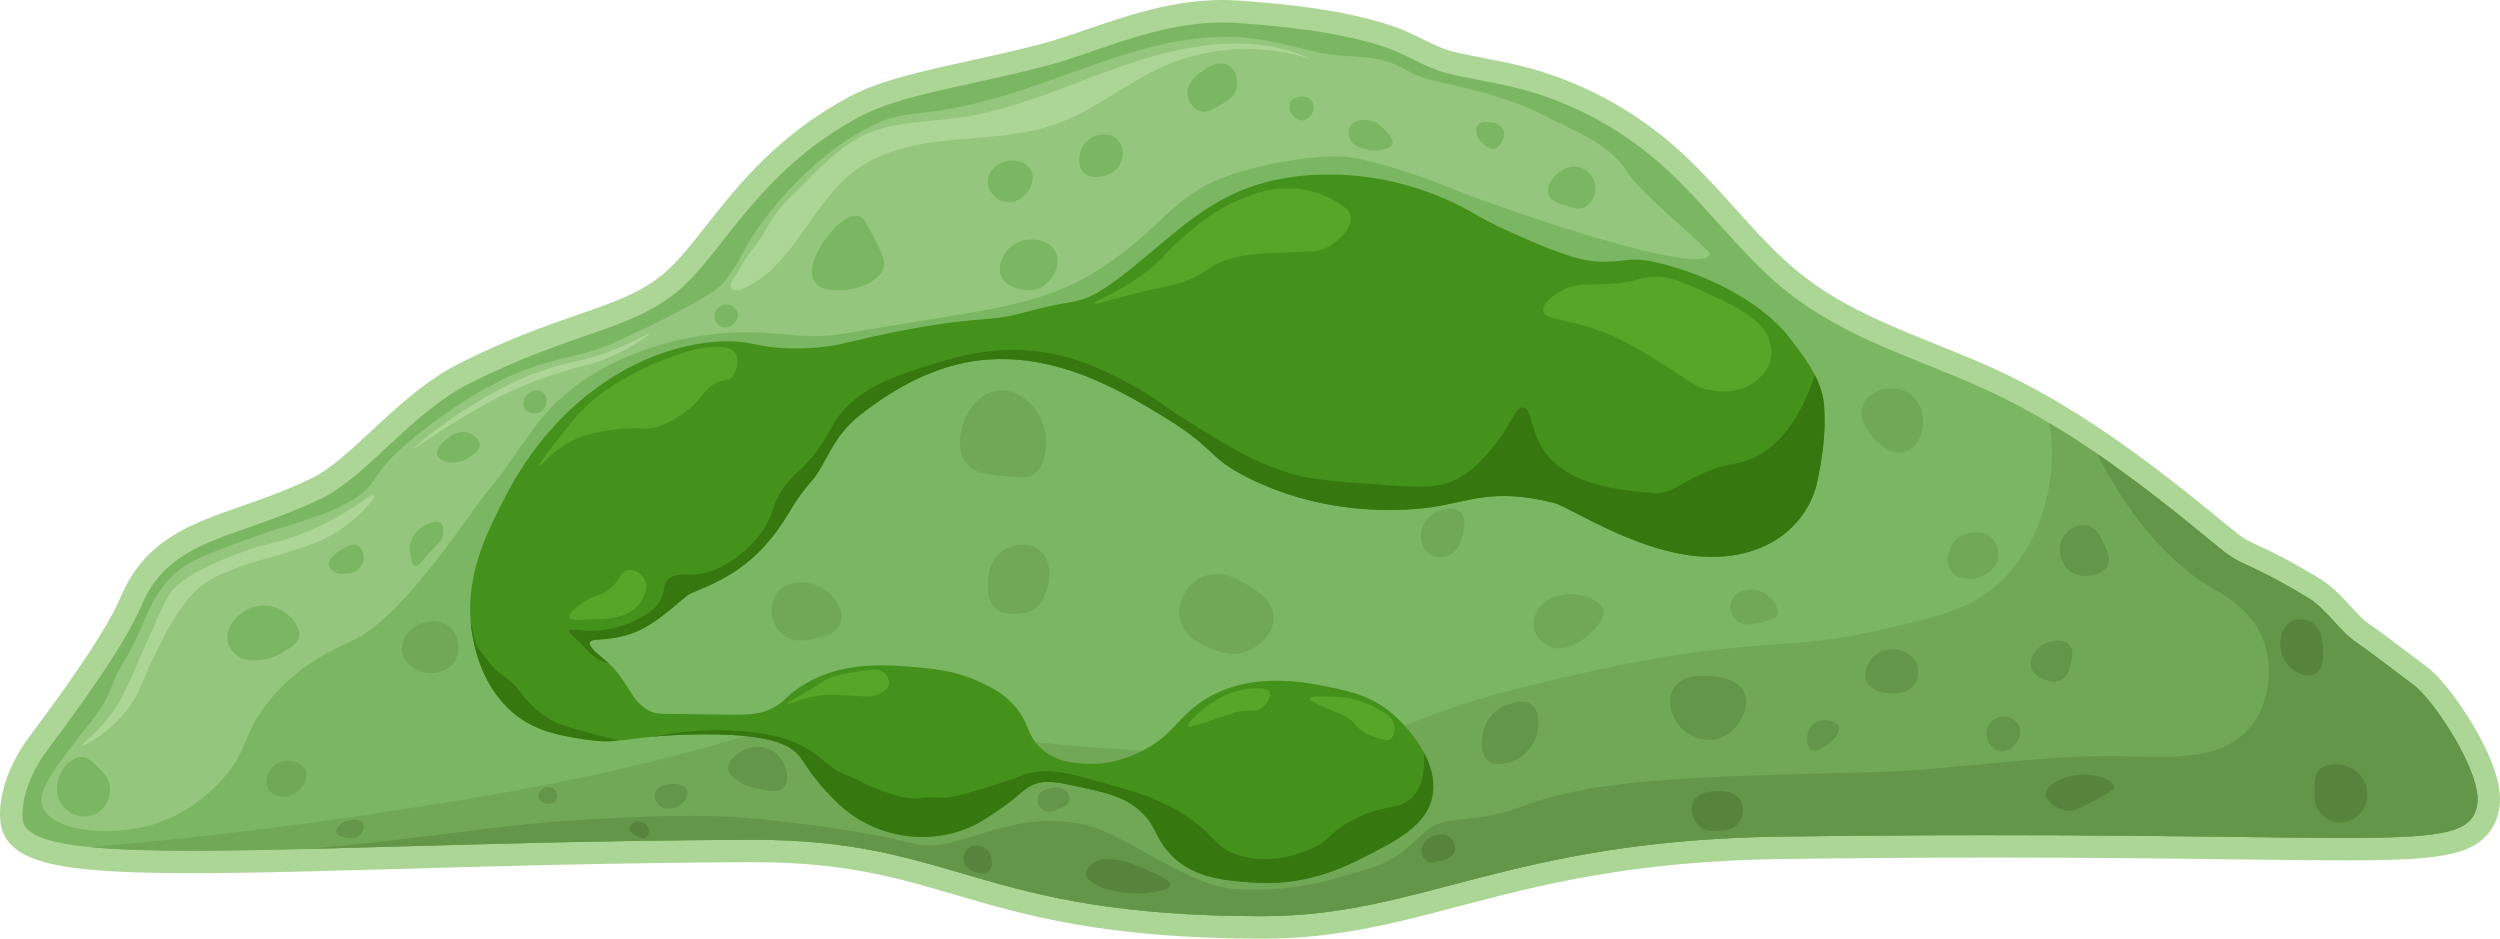 <?xml version="1.0" encoding="UTF-8"?>
<svg id="Capa_2" xmlns="http://www.w3.org/2000/svg" viewBox="0 0 948.36 356.065">
  <defs>
    <style>
      .cls-1 {
        fill: #44911c;
      }

      .cls-2 {
        fill: #639648;
      }

      .cls-3 {
        fill: #367710;
      }

      .cls-4 {
        fill: #57a529;
      }

      .cls-5 {
        fill: #acd696;
      }

      .cls-6 {
        fill: #94c67d;
      }

      .cls-7 {
        fill: #56843c;
      }

      .cls-8 {
        fill: #70a856;
      }

      .cls-9 {
        fill: #7bb662;
      }
    </style>
  </defs>
  <g id="Capa_1-2" data-name="Capa_1">
    <g>
      <path class="cls-2" d="M833.182,241.553c-.736-.856-2.753-3.201-5.707-3.196-3.307.005-5.882,2.953-6.848,5.478-1.266,3.308.056,6.343,1.369,9.359,1.209,2.776,2.145,4.926,4.337,5.707,2.795.996,6.055-.795,7.761-2.739,3.519-4.011,2.325-10.845-.913-14.609Z"/>
      <g>
        <g>
          <path class="cls-9" d="M478.871,351.807c-59.167-.013-88.983-8.749-115.291-16.458-22.003-6.447-42.786-12.537-77.897-12.537l-1.294.003c-50.045.205-94.455,1.459-133.637,2.566-11.763.332-22.912.646-33.404.909-19.202.474-32.991.685-44.713.685-16.686,0-28.946-.435-38.582-1.369-13.685-1.318-27.899-3.951-29.545-13.477-.239-1.393-1.993-14.059,10.109-30.216,19.541-26.083,30.38-42.708,35.145-53.903,8.432-19.801,24.599-25.456,43.317-32.004,8.221-2.876,17.537-6.135,27.344-10.93,7.386-3.614,15.227-10.904,23.528-18.622,9.836-9.146,20.007-18.603,31.802-24.577,18.342-9.286,33.083-14.392,44.928-18.494,14.472-5.012,24.928-8.634,34.435-16.842,5.233-4.516,10.195-10.807,15.94-18.09,11.877-15.057,26.657-33.797,52.908-47.868,11.172-5.99,25.494-9.135,43.626-13.117,8.29-1.82,17.686-3.884,27.555-6.434,5.914-1.528,12.099-3.647,18.646-5.891,14.893-5.102,31.77-10.885,49.937-10.885,2.01,0,4.027.071,5.997.212,18.904,1.36,38.878,3.43,56.88,9.312,3.894,1.27,7.509,3.057,11.004,4.785,4.113,2.033,7.998,3.954,12.185,5.018,4.33,1.101,8.836,1.969,13.194,2.809,3.97.765,8.074,1.556,12.13,2.533,21.482,5.16,41.694,15.802,58.448,30.774,7.601,6.793,14.56,14.525,21.289,22.003,7.983,8.872,16.238,18.045,25.379,25.369,15.79,12.666,34.546,20.216,52.685,27.517,6.968,2.805,14.172,5.705,21.148,8.865,2.374,1.074,4.801,2.223,7.417,3.512,5.924,2.933,11.953,6.225,17.928,9.788,6.106,3.627,12.392,7.662,18.68,11.992,16.411,11.259,32.019,23.842,45.121,34.665,2.008,1.655,3.906,3.221,5.902,4.459,1.837,1.149,3.834,2.064,5.947,3.032l1.302.599c6.295,2.921,12.846,6.478,21.241,11.53,4.365,2.623,7.634,6.207,10.795,9.673,2.63,2.885,5.115,5.609,8.068,7.615,3.715,2.519,9.338,6.791,14.298,10.56,2.747,2.088,5.342,4.06,7.308,5.502,8.434,6.195,28.438,35.943,25.767,49.886-2.773,14.484-17.18,15.852-54.611,15.852-10.847,0-24.256-.169-39.783-.364-24.379-.307-54.718-.689-93.303-.689-26.352,0-52.523.175-80.009.535-57.891.752-93.019,9.986-124.013,18.134-24.641,6.478-45.92,12.071-73.213,12.072h-.038Z"/>
          <path class="cls-5" d="M463.728,8.516c1.884,0,3.78.065,5.693.201,18.329,1.318,38.186,3.337,55.862,9.112,8.015,2.613,15.062,7.747,23.462,9.882,8.4,2.135,16.952,3.325,25.375,5.355,20.546,4.935,40.146,15.097,56.608,29.809,16.474,14.724,29.704,33.788,46.843,47.52,22.412,17.979,49.55,25.527,74.739,36.938,2.45,1.108,4.877,2.264,7.292,3.453,6.009,2.975,11.877,6.195,17.629,9.625,6.265,3.722,12.414,7.688,18.446,11.842,15.424,10.582,30.206,22.366,44.825,34.441,2.065,1.703,4.13,3.407,6.37,4.795,2.462,1.54,5.11,2.672,7.7,3.873,7.14,3.314,14.035,7.222,20.837,11.317,7.303,4.387,11.573,12.344,18.667,17.162,5.647,3.827,15.914,11.889,21.479,15.972,7.607,5.588,26.391,33.718,24.104,45.653-1.966,10.271-11.588,12.394-50.428,12.394-27.353,0-69.192-1.052-133.082-1.052-23.566,0-50.13.143-80.071.535-104.196,1.353-136.309,30.206-197.17,30.206h-.037c-108.237-.023-115.347-28.994-193.191-28.995-.435,0-.87.001-1.309.003-65.382.268-122.27,2.357-167.129,3.477-16.571.409-31.502.684-44.608.684-15.304,0-28.12-.375-38.169-1.349-15.867-1.528-24.827-4.562-25.761-9.964-.607-3.523-.187-14.245,9.322-26.939,20.942-27.954,31.081-44.043,35.654-54.788,11.154-26.192,36.261-24.956,68.613-40.776,16.765-8.202,33.963-32.376,55.383-43.226,40.123-20.312,61.788-19.997,80.222-35.911,16.765-14.467,30.031-45.035,68.077-65.428,15.82-8.482,39.796-11.317,70.235-19.18,19.862-5.134,42.373-16.639,67.517-16.64M463.728,0h-.001c-18.874.001-36.109,5.905-51.315,11.114-6.468,2.216-12.578,4.309-18.333,5.796-9.793,2.53-18.744,4.495-27.401,6.396-17.725,3.892-33.033,7.254-44.727,13.524-27.033,14.49-42.118,33.616-54.239,48.984-5.609,7.111-10.453,13.253-15.377,17.502-8.891,7.676-19.024,11.185-33.049,16.043-11.966,4.144-26.858,9.302-45.456,18.718-12.331,6.246-23.194,16.347-32.778,25.258-8.064,7.498-15.68,14.58-22.501,17.916-9.578,4.684-18.372,7.76-26.877,10.735-19.672,6.881-36.661,12.824-45.83,34.354-4.564,10.723-15.569,27.57-34.635,53.019-10.002,13.352-12.122,26.385-10.899,33.49,2.134,12.353,18.049,15.523,33.337,16.995,9.769.947,22.158,1.388,38.986,1.388,11.76,0,25.582-.212,44.818-.686,10.505-.262,21.639-.577,33.425-.91,39.157-1.106,83.538-2.359,133.529-2.565.428-.002.851-.003,1.274-.003,34.507 0,54.063,5.731,76.706,12.366,26.579,7.788,56.704,16.616,116.483,16.629,27.883,0,49.41-5.659,74.337-12.212,30.756-8.085,65.617-17.249,122.982-17.994,27.464-.36,53.619-.534,79.96-.534,38.566,0,68.888.381,93.252.688,15.538.195,28.957.364,39.83.364,22.127,0,33.251-.7,41.042-2.584,6.548-1.583,15.512-5.039,17.749-16.725,1.435-7.492-1.708-17.952-9.343-31.087-4.921-8.466-12.421-18.87-18.083-23.03-1.944-1.426-4.529-3.391-7.267-5.471-4.999-3.799-10.665-8.105-14.477-10.688-2.53-1.718-4.85-4.263-7.306-6.956-3.21-3.521-6.849-7.511-11.753-10.456-8.52-5.129-15.196-8.752-21.637-11.741-.438-.203-.875-.404-1.314-.604-1.987-.91-3.865-1.769-5.455-2.764-1.78-1.103-3.57-2.58-5.465-4.143-13.174-10.882-28.874-23.538-45.428-34.896-6.353-4.375-12.72-8.462-18.914-12.141-6.055-3.611-12.182-6.956-18.2-9.935-2.682-1.322-5.15-2.49-7.561-3.581-7.054-3.196-14.301-6.113-21.31-8.934-18.674-7.516-36.312-14.616-51.61-26.888-8.874-7.11-16.649-15.75-24.881-24.897-6.805-7.562-13.843-15.382-21.616-22.33-17.276-15.44-38.126-26.415-60.294-31.74-4.146-.999-8.3-1.8-12.317-2.574-4.495-.866-8.742-1.685-12.95-2.754-3.751-.953-7.44-2.777-11.346-4.708-3.631-1.795-7.385-3.651-11.574-5.017-18.437-6.024-38.72-8.131-57.891-9.509-2.073-.148-4.193-.223-6.304-.223h0Z"/>
        </g>
        <path class="cls-6" d="M15.997,305.468c-1.76-6.003,4.77-14.274,17.829-30.816,9.776-12.383,7.105-13.631,12.435-22.446,8.38-13.859,8.918-20.983,15.522-29.675,5.856-7.707,11.502-10.366,28.229-16.587,22.222-8.265,30.365-9.004,41.088-14.837,14.422-7.846,7.191-9.802,25.338-24.653,17.904-14.653,33.637-22.673,40.631-25.338,19.04-7.252,22.495-4.933,38.577-12.326,22.404-10.3,36.002-18.156,38.465-21.153,7.348-8.94,6.255-10.906,13.777-21.609,2.699-3.84,17.581-24.563,39.98-36.827,17.589-9.63,18.901-2.595,54.567-13.392,28.989-8.776,57.34-23.752,88.559-21.646.182.013.364.026.546.038,10.059.753,19.57,3.695,29.343,5.83,9.123,1.993,18.875.551,27.668,4.137,3.162,1.29,6.043,3.193,9.192,4.515,3.124,1.311,6.46,2.027,9.767,2.762,13.74,3.053,27.685,6.551,40.124,13.341,5.935,3.24,23.026,9.223,29.702,20.544,4.602,7.805,31.602,29.402,31.245,31.044-1.959,9.023-75.48-15.75-99.068-25.338-9.513-3.867-27.792-10.268-38.653-11.489-13.032-1.466-44.037,4.527-55.393,11.87-15.335,9.917-15.782,14.492-32.262,26.479-11.278,8.204-21.788,14.103-45.092,18.87-13.695,2.802-38.361,6.348-56.715,9.587-15.522,2.739-21.893-.17-37.36-.304-17.487-.152-40.517,4.223-59.692,16.321-21.22,13.389-24.24,26.042-40.061,44.854-5.82,6.92-31.007,46.789-50.376,55.697-9.013,4.145-23.474,10.796-34.442,26.479-7.539,10.78-5.454,14.426-13.372,24.196-11.719,14.46-26.216,18.727-29.58,19.631-15.54,4.175-37.611,2.161-40.52-7.761Z"/>
        <path class="cls-8" d="M939.659,305.466c-3.862,20.172-37.206,8.914-263.58,11.877-104.221,1.353-136.317,30.217-197.207,30.206-108.841-.023-115.421-29.319-194.5-28.992-117.731.478-207.952,6.883-249.906,2.812,28.596-2.474,67.657-6.394,118.478-14.374,21.677-3.407,38.023-5.973,61.018-10.652,68.462-13.942,71.32-21.281,103.638-23.287,32.446-2.018,29.144,5.413,98.002,10.5,40.239,2.975,60.365,4.457,83.384.91,34.418-5.297,32.597-12.962,86.137-25.562,22.914-5.39,44.194-10.407,73.502-13.242,20.067-1.937,31.711-1.47,53.411-6.394,24.244-5.495,36.588-8.459,47.485-19.169,16.497-16.217,18.352-38.256,18.714-43.378.443-6.347-.047-11.714-1.003-16.31,22.272,13.23,42.923,29.482,63.27,46.283,2.065,1.703,4.13,3.407,6.37,4.795,2.462,1.54,5.11,2.672,7.7,3.873,7.14,3.313,14.035,7.222,20.837,11.317,7.303,4.387,11.573,12.344,18.667,17.162,5.647,3.827,15.914,11.889,21.479,15.972,7.607,5.588,26.39,33.717,24.104,45.653Z"/>
        <path class="cls-1" d="M692.152,160.1c-.047,7.21-1.05,14.035-2.579,21.77-3.955,19.869-24.746,35.608-57.891,26.939-19.414-5.087-37.801-16.917-41.919-17.967-23.206-5.892-32.049-.572-46.551,1.528-5.985.863-37.439,4.923-69.43-10.967-16.007-7.945-12.215-10.979-31.559-22.821-17.279-10.57-46.33-28.339-78.892-20.394-17.886,4.352-32.003,15.272-37.358,19.484-10.419,8.202-12.775,18.807-17.967,24.652-8.657,9.765-8.75,14.595-18.259,25.107-11.889,13.125-26.822,16.567-28.992,18.41-9.812,8.307-14.794,12.32-21.561,14.607-8.96,3.033-14.677,1.4-15.412,3.162-.793,1.867,3.64,4.912,7.047,7.945.875.758,1.68,1.54,2.31,2.287,5.845,6.918,6.814,12.169,12.624,15.529,2.858,1.645,4.445,1.435,14.735,1.517,21.736.163,26.367,1.167,33.391-2.742,4.2-2.333,3.442-3.197,8.412-6.697,15.447-10.862,32.493-9.427,46.82-8.213,11.772.992,18.399,3.488,22.611,5.483,4.445,2.088,8.54,4.072,12.635,8.517,6.242,6.779,4.772,10.932,9.987,16.135,6.195,6.16,14.269,6.3,19.717,6.382,1.867.035,10.092.035,20.254-5.472,9.649-5.215,11.562-10.244,18.41-15.832,18.002-14.63,41.499-9.847,51.031-7.91,8.727,1.773,17.886,3.64,26.566,12.18,1.505,1.482,6.557,6.452,9.999,13.09,2.38,4.585,4.002,9.964,3.138,15.517-1.785,11.609-13.312,17.407-27.091,24.349-7.047,3.547-21.549,10.524-41.021,9.124-11.2-.805-23.952-1.715-32.609-12.169-4.865-5.88-4.329-9.789-10.524-15.225-5.845-5.122-11.842-6.463-21.047-8.517-9.625-2.158-14.444-3.232-19.192-1.213-4.433,1.878-4.877,4.165-14.724,10.652-3.698,2.427-5.81,3.827-8.68,5.168-1.61.758-9.59,4.387-20.511,3.955-11.9-.455-20.335-5.437-22.354-6.697-5.717-3.523-9.52-7.595-12.367-10.652-5.74-6.16-7.548-10.057-9.987-13.079-3.057-3.792-9.462-9.159-41.429-8.377-6.137.152-10.839.467-14.63.84-5.519.525-9.147,1.143-12.565,1.47-3.827.385-7.385.397-13.032-.478-10.617-1.645-21.642-3.535-30.777-13.697-9.007-10.022-11.189-22.517-11.83-26.484-.233-1.412-.397-2.812-.525-4.188-1.68-18.994,6.452-34.779,13.277-48.01,11.97-23.206,27.417-35.654,32.609-39.563,5.565-4.2,22.925-16.976,46.808-18.866,14.759-1.178,15.459,3.115,34.196,2.427,13.861-.502,16.007-2.94,39.983-7.303,28.934-5.274,28.222-2.158,44.708-6.697,16.999-4.678,19.087-2.182,29.401-9.124,17.512-11.782,31.401-28.608,51.284-36.722,10.883-4.441,22.747-6.207,34.501-6.058,11.011.139,21.993,1.966,32.475,5.337,5.294,1.702,10.462,3.799,15.443,6.271,4.743,2.354,9.161,5.262,13.907,7.534,1.654.792,3.316,1.568,4.982,2.335,22.844,10.5,29.809,11.352,34.184,11.562,9.403.443,11.632-1.902,20.522,0,17.687,3.792,40.274,13.802,52.081,28.992,3.372,4.329,6.989,9.018,9.555,14.117,1.867,3.675,3.173,7.572,3.465,11.679.14,2.077.21,4.083.198,6.079Z"/>
        <path class="cls-2" d="M939.659,305.466c-3.862,20.172-37.206,8.914-263.58,11.877-104.221,1.353-136.317,30.217-197.207,30.206-108.841-.023-115.421-29.319-194.5-28.992-65.382.268-122.27,2.357-167.129,3.477.035,0,.082-.012.117-.012,63.55-6.032,70.293-9.509,115.013-11.678,37.789-1.843,49.981-.638,76.092,2.733,16.44,2.123,27.782,4.446,38.123,6.987,16.593,4.078,34.866-12.886,63.228-7.596,17.516,3.27,40.207,24.319,60.567,24.957,18.724.587,29.133-1.762,49.914-8.218,13.152-4.085,17.869-13.233,24.044-16.131,7.459-3.501,16.202-.816,33.48-7.307,26.904-10.104,61.928-11.13,130.868-12.775,32.726-.782,65.288-6.883,98.002-6.09,16.976.408,36.354,1.68,46.878-10.955,7.327-8.809,9.077-22.832,4.865-33.484-4.527-11.469-15.132-16.964-19.472-19.472-18.247-10.594-33.741-31.291-43.284-50.74,15.424,10.582,30.206,22.366,44.825,34.441,2.065,1.703,4.13,3.407,6.37,4.795,2.462,1.54,5.11,2.672,7.7,3.873,7.14,3.313,14.035,7.222,20.837,11.317,7.303,4.387,11.573,12.344,18.667,17.162,5.647,3.827,15.914,11.889,21.479,15.972,7.607,5.588,26.39,33.717,24.104,45.653Z"/>
        <path class="cls-9" d="M31.348,287.207c-3.724-.33-7.113,3.449-8.522,6.544-1.487,3.267-2.193,8.903,1.674,12.783,3.035,3.045,8.258,4.377,12.479,1.826,4.04-2.442,5.304-7.287,4.565-10.805-.596-2.837-2.454-4.643-4.565-6.696-2.153-2.093-3.569-3.469-5.63-3.652Z"/>
        <path class="cls-9" d="M105.535,230.825c-5.321-2.374-10.317-.28-10.957,0-4.731,2.073-9.331,7.4-8.218,12.555.694,3.212,3.337,5.107,3.881,5.478,2.579,1.766,5.232,1.676,7.533,1.598,4.683-.159,8.023-2.116,9.815-3.196,3.187-1.919,5.113-3.08,5.707-5.25,1.122-4.102-3.24-9.168-7.761-11.185Z"/>
        <path class="cls-9" d="M135.455,206.876c-1.76-.772-3.593.283-5.478,1.37-1.214.7-5.805,3.344-5.25,6.163.336,1.71,2.401,2.648,2.853,2.853,1.575.715,3.001.505,4.109.342,1.365-.201,3.321-.489,4.793-2.169.351-.401,1.728-2.083,1.484-4.451-.027-.261-.368-3.168-2.511-4.109Z"/>
        <path class="cls-9" d="M167.243,198.487c-1.845-1.605-5.875.349-7.913,1.978-.842.673-2.977,2.595-3.652,5.783-.418,1.975-.089,3.556.152,4.718.399,1.919.734,3.528,1.674,3.804,1.069.315,1.978-1.372,5.631-5.326,3.197-3.461,4.182-3.987,4.718-5.935.116-.42.965-3.653-.609-5.022Z"/>
        <path class="cls-9" d="M169.46,175.176c-1.028-.295-2.999-.86-3.538-2.397-.808-2.305,2.218-5.04,3.082-5.821,1.173-1.061,4.168-3.767,7.875-2.967,2.338.504,5.142,2.443,5.136,4.794-.005,1.916-1.874,3.239-3.424,4.337-.738.523-4.697,3.325-9.131,2.054Z"/>
        <path class="cls-9" d="M205.677,148.687c-1.582-1.069-3.631-.569-4.848.264-1.843,1.262-3.023,4.144-1.675,6.169,1.055,1.585,3.244,2.023,4.936,1.498,2.136-.663,3.419-2.841,3.261-4.847-.029-.361-.212-2.096-1.675-3.085Z"/>
        <path class="cls-9" d="M326.192,82.081c-4.318-1.597-10.488,4.85-13.392,9.131-1.227,1.808-7.309,10.774-3.652,15.826,2.362,3.263,7.499,3.116,10.044,3.044,5.976-.171,14.786-3.153,16.131-9.131.542-2.409-1.363-6.07-5.174-13.392-2.385-4.582-3.137-5.175-3.957-5.478Z"/>
        <path class="cls-9" d="M390.53,71.647c-1.531,2.81-5.163,5.824-9.435,4.87-3.369-.752-6.397-3.807-6.391-7.609.006-4.149,3.623-6.767,6.391-7.609,3.518-1.07,8.34-.086,10.044,3.348,1.528,3.079-.296,6.425-.609,7Z"/>
        <path class="cls-9" d="M400.379,95.462c-2.038-3.919-7.116-4.857-10.348-4.565-4.619.416-8.605,3.624-10.044,7.609-.341.944-1.399,3.875,0,6.696,1.413,2.848,4.425,3.759,6.087,4.261,1.09.329,4.847,1.465,8.522-.304,4.721-2.273,8.299-8.857,5.783-13.696Z"/>
        <path class="cls-9" d="M416.891,51.179c-4.554.843-6.492,4.965-6.62,5.25-1.241,2.762-1.494,7.106,1.141,9.359,2.137,1.827,5.089,1.351,6.391,1.141.934-.151,5.106-.824,7.076-4.565,1.504-2.857,1.522-7.118-1.141-9.587-2.576-2.389-6.176-1.722-6.848-1.598Z"/>
        <path class="cls-9" d="M466.196,24.934c-3.997-2.474-9.272,1.384-10.5,2.283-1.494,1.093-5.729,4.191-5.25,8.674.3,2.805,2.403,5.76,5.25,6.391,2.066.458,3.747-.479,6.163-1.826,3.276-1.827,6.536-3.644,7.304-7.304.58-2.761-.263-6.543-2.967-8.218Z"/>
        <path class="cls-9" d="M524.747,48.668c-1.189-1.086-2.752-2.514-5.25-2.967-.775-.141-5.348-.86-7.191,2.054-1.077,1.704-.756,3.915,0,5.364,1.284,2.462,4.02,3.1,6.391,3.652,3.395.791,5.878.064,6.734-.228,1.333-.455,2.349-.801,2.739-1.712.934-2.182-2.643-5.45-3.424-6.163Z"/>
        <path class="cls-9" d="M570.058,48.84c-1.022-1.811-3.113-2.181-4.337-2.397-1.158-.205-3.745-.662-5.022.913-1.329,1.638-.245,4.25-.114,4.565.483,1.165,1.224,1.845,1.826,2.397,1.016.932,2.628,2.411,4.451,2.054,1.333-.261,2.113-1.373,2.511-1.94.129-.183,2.1-3.085.685-5.593Z"/>
        <path class="cls-9" d="M599.732,63.619c-4.109-1.477-7.731,1.258-8.332,1.712-2.441,1.844-5.065,5.626-3.881,8.674.932,2.398,3.793,3.239,7.533,4.337,2.252.662,3.549,1.042,5.136.571,2.685-.798,4.479-3.521,4.908-6.049.641-3.785-1.649-7.909-5.364-9.245Z"/>
        <path class="cls-9" d="M497.469,38.127c-1.936-2.407-6.749-1.765-7.989.685-1.256,2.48,1.209,6.698,4.223,6.848,1.616.08,3.107-1.023,3.881-2.283 1-1.627,1.012-3.851-.114-5.25Z"/>
        <path class="cls-9" d="M279.83,118.845c-.399-1.971-2.533-3.554-4.718-3.348-2.709.256-4.596,3.179-3.957,5.631.406,1.559,1.804,2.811,3.348,3.044,2.791.421,5.897-2.51,5.326-5.326Z"/>
        <path class="cls-8" d="M393.075,155.725c-.838-1.18-6.053-8.222-14-7.609-8.899.687-12.901,10.329-13.392,11.566-.284.715-3.998,10.465,1.217,16.435,2.989,3.422,7.386,3.855,14.609,4.565,5.41.532,8.114.798,10.348-.609,5.948-3.746,6.872-16.381,1.217-24.349Z"/>
        <path class="cls-8" d="M310.594,222.379c-4.501-2.053-12.347-2.608-16.131,3.043-3.419,5.105-1.516,12.279,2.739,15.522,3.655,2.786,8.17,2.005,10.957,1.522,2.525-.437,8.941-1.549,10.652-6.087,1.859-4.93-2.739-11.502-8.218-14Z"/>
        <path class="cls-8" d="M394.292,208.683c-3.716-2.855-9.814-2.601-14.0.304-4.862,3.375-5.306,9.049-5.478,11.261-.172,2.202-.598,7.656,3.044,10.652,3.035,2.497,7.358,2.021,9.131,1.826.803-.088,2.89-.318,4.565-1.217,6.255-3.357,9.586-17.566,2.739-22.827Z"/>
        <path class="cls-8" d="M171.199,238.51c-3.689-3.816-9.468-3.323-13.087-1.217-3.258,1.895-6.369,6.03-5.478,10.348.809,3.921,4.479,5.863,5.478,6.391,3.918,2.072,7.703,1.137,8.522.913,1.002-.274,3.199-.874,4.87-2.739,2.943-3.287,3.547-9.713-.304-13.696Z"/>
        <path class="cls-8" d="M116.111,292.685c-1.167-3.365-6.961-5.333-10.957-3.044-3.322,1.904-5.218,6.646-3.348,9.739,1.371,2.268,4.327,2.925,6.391,2.739,4.744-.426,9.208-5.702,7.913-9.435Z"/>
        <path class="cls-8" d="M723.301,148.725c-6.239-3.331-14.746-.227-16.739,5.174-1.714,4.642,1.936,9.486,3.043,10.957,2.401,3.188,8.034,8.259,13.392,6.391,3.981-1.388,5.477-5.795,5.783-6.696,1.734-5.109.435-12.67-5.478-15.826Z"/>
        <path class="cls-8" d="M755.258,203.813c-3.972-3.438-11.042-2.131-14.305,2.13-2.176,2.842-3.214,7.723-.609,10.957,2.781,3.451,7.835,2.694,9.131,2.435,3.336-.666,7.857-3.233,8.522-7.913.386-2.716-.584-5.743-2.739-7.609Z"/>
        <path class="cls-8" d="M608.254,231.814c-.589-4.08-7.844-6.667-13.392-6.391-1.399.069-8.403.604-11.566,6.087-.412.715-2.118,3.672-1.217,7.304,1.083,4.37,5.065,6.209,5.478,6.391,5.131,2.268,10.5-1.085,12.174-2.13,1.256-.784,2.085-1.534,2.739-2.131,2.038-1.86,6.274-5.726,5.783-9.131Z"/>
        <path class="cls-8" d="M664.864,223.596c-2.962-.122-7.145,1.359-8.218,4.87-.736,2.408.188,5.128,1.826,6.696,3.103,2.969,8.327,1.381,11.87.304,2.332-.709,3.515-1.068,3.957-2.131,1.194-2.87-3.591-9.499-9.435-9.739Z"/>
        <path class="cls-8" d="M473.096,221.793c-3.413-2.012-10.383-6.119-17.348-2.739-5.535,2.686-9.419,9.3-8.218,15.522,1.355,7.016,8.492,10.001,11.87,11.413,2.629,1.099,7.362,3.078,12.783,1.37,5.376-1.694,11.16-6.932,10.957-13.239-.21-6.531-6.715-10.365-10.044-12.326Z"/>
        <path class="cls-2" d="M791.476,199.324c-3.52-.666-7.18,1.625-8.902,4.565-2.619,4.471-.737,10.399,2.968,13.011,2.259,1.593,4.705,1.606,5.707,1.598,2.627-.021,7.118-1.033,8.446-4.337.88-2.19-.051-4.335-1.141-6.848-1.383-3.186-3.144-7.245-7.076-7.989Z"/>
        <path class="cls-2" d="M785.085,244.749c-2.337-2.776-8.298-2.038-11.642.913-.361.318-4.056,3.678-2.967,7.533.935,3.312,4.69,4.478,5.707,4.794,1.121.348,3.321,1.032,5.478,0,2.7-1.291,3.446-4.369,3.881-6.163.463-1.912,1.23-5.074-.457-7.076Z"/>
        <path class="cls-2" d="M721.17,246.803c-.544-.174-4.938-1.505-8.902,1.141-3.076,2.054-5.837,6.465-4.337,10.272,1.781,4.521,8.213,4.745,9.587,4.794,1.929.067,5.712.2,8.218-2.739,2.064-2.421,2.497-6.029,1.141-8.902-1.519-3.221-4.678-4.235-5.707-4.565Z"/>
        <path class="cls-2" d="M766.139,276.022c-.85-2.64-4.115-4.887-7.533-4.109-3.213.732-5.171,3.821-5.022,6.848.151,3.051,2.429,5.749,5.022,6.163,4.202.672,8.884-4.707,7.533-8.902Z"/>
        <path class="cls-2" d="M661.593,262.554c-2.358-4.875-8.606-5.589-11.642-5.935-2.762-.315-11.516-1.314-15.066,4.565-2.999,4.968-.452,11.813,3.424,15.522.321.307,5.536,5.131,12.555,3.652,4.657-.981,7.281-4.142,7.989-5.022.456-.566,5.517-7.04,2.739-12.783Z"/>
        <path class="cls-2" d="M697.659,275.793c-.665-2.124-5.774-3.949-9.359-1.37-3.952,2.843-3.114,8.923-1.141,10.044,2.879,1.635,11.529-5.39,10.5-8.674Z"/>
        <path class="cls-2" d="M580.558,266.967c-2.509-1.604-5.676-.603-8.066.152-1.198.379-4.173,1.361-6.696,4.261-2.643,3.038-3.16,6.304-3.348,7.609-.32,2.215-1.034,7.166,1.978,9.587,2.554,2.053,6.279,1.077,8.065.609,4.402-1.153,6.886-4.216,7.761-5.326.846-1.073,2.762-3.57,3.196-7.304.115-.989.837-7.204-2.891-9.587Z"/>
        <path class="cls-2" d="M405.705,302.348c-.221-1.693-1.769-2.593-2.283-2.891-1.969-1.145-4.077-.654-5.25-.38-1.421.331-2.884.672-3.804,2.054-1.102,1.654-.574,3.516-.533,3.652.594,1.972,2.522,3.11,4.109,3.196.342.018.41-.026,3.652-1.217,2.148-.79,2.558-.932,3.044-1.446.181-.191,1.272-1.387,1.065-2.967Z"/>
        <path class="cls-2" d="M296.442,288.12c-2.352-3.492-6.007-4.406-6.696-4.565-4.224-.976-7.513.871-8.37,1.37-.736.429-5.687,3.422-5.174,7.0.289,2.017,2.178,3.277,4.109,4.565.848.566,2.856,1.787,6.696,2.587,5.025,1.047,8.281,1.725,10.196-.152,2.455-2.406,1.346-7.676-.761-10.805Z"/>
        <path class="cls-2" d="M259.767,303.642c.39-.601,1.54-2.373.913-3.957-.904-2.282-4.846-2.527-7.152-2.131-1.322.227-4.026.693-4.87,2.891-.813,2.119.522,4.749,2.435,5.783,1.181.638,2.336.534,3.196.457.853-.077,3.821-.491,5.478-3.044Z"/>
        <path class="cls-2" d="M210.309,299.419c-1.481-1.419-3.936-.963-5.136.342-.071.077-1.266,1.42-.799,2.967.531,1.759,2.709,2.116,3.082,2.169.362.051,2.139.3,3.196-.913,1.066-1.224.904-3.371-.343-4.565Z"/>
        <path class="cls-2" d="M137.72,312.43c-.962-1.875-4.051-1.667-5.593-1.255-2.465.658-4.991,2.911-4.565,4.565.48,1.865,4.501,2.144,4.908,2.168,1.064.064,2.353.141,3.538-.685,1.472-1.025,2.505-3.247,1.712-4.794Z"/>
        <path class="cls-8" d="M554.079,194.378c-2.542-2.509-7.461-1.23-10.196.457-.642.396-3.966,2.445-4.718,6.544-.471,2.566-.082,6.739,3.196,8.826,2.522,1.606,5.636,1.264,7.761.152,3.084-1.613,3.954-4.777,4.565-7.0.609-2.216,1.812-6.59-.609-8.979Z"/>
        <path class="cls-5" d="M30.891,282.869c-.335-.397,5.294-3.962,11.413-12.098,4.405-5.857,5.425-9.245,14.381-29.446,6.28-14.167,7.158-15.612,8.902-17.577s6.106-6.42,22.142-12.783c14.162-5.619,15.913-4.189,27.164-8.674,17.322-6.906,26.099-15.45,26.936-14.381.828,1.058-6.908,10.523-18.375,16.321-3.977,2.011-8.016,3.281-16.093,5.821-8.878,2.792-10.572,2.699-16.892,5.136-6.451,2.487-10.264,3.958-14.495,7.419-4.398,3.597-6.844,7.379-10.044,12.326-1.476,2.281-3.049,4.961-6.734,12.555-6.485,13.366-5.685,13.462-7.989,17.348-7.384,12.451-19.837,18.6-20.316,18.033Z"/>
        <path class="cls-5" d="M157.123,170.106c-.208-.285,8.984-8.461,21.685-16.207,8.017-4.889,18.561-11.319,33.327-15.294,6.466-1.74,10.336-2.093,18.49-5.098,10.043-3.701,15.809-7.455,15.979-7.152.214.382-8.531,7.197-20.924,11.261-4.341,1.424-4.68,1.05-11.489,3.12-7.998,2.431-14.118,4.947-17.12,6.239-8.972,3.86-15.293,7.615-22.142,11.718-11.341,6.793-17.637,11.643-17.805,11.413Z"/>
        <path class="cls-5" d="M277.264,109.268c-.836-1.286,2.062-5.075,2.635-6.159,1.629-3.082,3.268-5.582,5.738-8.674,5.056-6.33,6.838-12.425,12.669-18.033,10.5-10.098,18.702-20.427,30.641-25.67,10.626-4.667,22.651-4.415,34.151-5.982,23.054-3.141,44.325-13.704,66.414-21.011,22.09-7.307,47.052-11.186,68.067-1.199-18.241-6.118-38.761-5.139-56.336,2.688-14.096,6.278-26.191,16.685-40.731,21.851-12.416,4.411-25.838,4.73-38.953,5.996-13.115,1.266-26.695,3.755-37.239,11.657-16.884,12.655-23.693,37.422-43.345,45.104-.903.353-2.816.48-3.545-.351-.064-.073-.119-.145-.165-.216Z"/>
        <path class="cls-3" d="M543.471,301.325c-1.785,11.609-13.312,17.407-27.091,24.349-7.047,3.547-21.549,10.524-41.021,9.124-11.2-.805-23.952-1.715-32.609-12.169-4.865-5.88-4.328-9.789-10.524-15.225-5.845-5.122-11.842-6.463-21.047-8.517-9.625-2.159-14.444-3.232-19.192-1.213-4.434,1.879-4.877,4.165-14.724,10.652-3.698,2.427-5.81,3.827-8.68,5.168-1.61.758-9.59,4.387-20.511,3.955-11.9-.455-20.335-5.437-22.354-6.697-5.717-3.523-9.52-7.595-12.367-10.652-5.74-6.16-7.548-10.057-9.987-13.079-3.057-3.792-9.462-9.159-41.429-8.377-6.137.152-10.838.467-14.63.84,10.243-2.088,24.851-3.407,38.174-1.715,5.098.653,10.92,1.435,17.734,4.644,9.509,4.48,9.17,8.12,18.037,11.644,7.35,2.928,6.534,3.949,18.714,7.694,7.689,2.368,9.847.252,14.152.753,4.854.56,8.669-.28,18.947-3.43,16.719-5.122,15.202-5.519,19.169-6.16,7.654-1.237,14.21.63,27.324,4.34,11.574,3.278,18.866,5.343,27.546,10.5,14.245,8.47,13.102,13.93,23.427,16.894,13.242,3.792,25.796-2.112,27.698-3.045,6.919-3.372,5.659-5.355,13.697-9.894,13.055-7.374,19.239-3.768,24.501-10.045,4.352-5.192,3.652-11.842,3.908-15.855,2.38,4.585,4.002,9.963,3.138,15.517Z"/>
        <path class="cls-3" d="M234.737,280.958c-3.827.385-7.385.397-13.032-.478-10.617-1.645-21.642-3.535-30.777-13.697-9.007-10.022-11.189-22.517-11.83-26.484-.233-1.412-.397-2.812-.525-4.188.793,1.797.859,4.835,1.731,7.173,1.237,3.314,1.224,2.721,5.098,7.761,4.55,5.915,7.346,5.623,10.648,9.894,2.648,3.418,6.58,8.494,12.939,12.169,2.672,1.552,6.23,2.578,13.242,4.573,5.484,1.552,9.579,2.567,12.507,3.279Z"/>
        <path class="cls-3" d="M692.152,160.1c-.047,7.21-1.05,14.035-2.579,21.77-3.955,19.869-24.746,35.608-57.891,26.939-19.414-5.087-37.801-16.917-41.919-17.967-23.206-5.892-32.049-.572-46.551,1.528-5.985.863-37.439,4.923-69.43-10.967-16.007-7.945-12.215-10.979-31.559-22.821-17.279-10.57-46.33-28.339-78.892-20.394-17.886,4.352-32.003,15.272-37.358,19.484-10.419,8.202-12.775,18.807-17.967,24.652-8.657,9.765-8.75,14.595-18.259,25.107-11.889,13.125-26.822,16.567-28.992,18.41-9.812,8.307-14.794,12.32-21.561,14.607-8.96,3.033-14.677,1.4-15.412,3.162-.793,1.867,3.64,4.912,7.047,7.945-1.948-.502-4.223-1.365-6.312-3.103-1.482-1.213-1.493-1.738-4.725-4.865-2.963-2.87-4.189-3.64-3.955-4.258.373-1.027,4.025-.035,8.68,0,1.132,0,8.085-.035,15.365-3.5,4.445-2.123,9.135-4.363,11.107-9.135,1.248-3.01.56-4.97,2.438-6.848,2.392-2.392,6.195-1.867,8.517-1.82,11.667.198,25.679-11.025,30.136-21.771,1.318-3.173,1.995-6.802,5.472-11.632,2.392-3.325,4.702-5.274,5.939-6.394,7.56-6.825,10.734-14.385,13.697-18.947,7.957-12.262,23.626-17.115,37.661-21.456,8.762-2.718,24.769-7.467,44.288-3.652,12.39,2.415,21.817,7.432,30.136,11.865,9.707,5.18,10.267,6.872,22.366,14.385,14.712,9.135,24.629,15.296,38.723,19.402,7.595,2.205,17.034,2.893,35.923,4.258,14.689,1.062,21.234.723,27.697-3.045,4.947-2.882,8.599-7.047,10.955-9.742,8.389-9.567,9.555-16.847,12.775-16.742,3.337.128,2.812,8.319,7.619,15.832,8.983,14.035,29.996,15.715,42.759,16.742,7.035.56,14.49-8.774,29.972-11.259,17.699-2.858,26.204-21.106,30.427-33.531,1.867,3.675,3.173,7.572,3.465,11.679.14,2.077.21,4.083.198,6.079Z"/>
        <path class="cls-4" d="M671.229,129.378c-.571-1.737-.834-7.333-18.033-15.522-12.203-5.811-18.427-8.72-24.425-8.902-7.415-.226-6.8,2.167-18.718,2.739-7.744.372-11.485-.471-16.663,2.054-3.069,1.497-8.55,5.108-7.989,8.218.658,3.644,8.922,2.767,22.142,7.761,8.285,3.13,14.752,7.143,22.37,11.87,10.65,6.608,12.984,9.523,19.631,10.5,2.773.408,9.755,1.434,15.75-2.967,5.64-4.141,8.014-9.428,5.935-15.75Z"/>
        <path class="cls-4" d="M488.045,71.398c-6.986.088-12.078,2.045-16.435,3.766-10.57,4.176-17.684,10.319-23.74,15.636-6.745,5.923-5.545,6.193-11.071,10.729-11.547,9.477-22.149,12.701-21.799,13.582.233.586,4.852-1.013,13.81-3.31,13.695-3.511,15.463-2.996,21.914-5.593,8.489-3.417,6.685-4.815,13.696-7.304,7.015-2.491,13.498-2.752,24.539-3.196,8.267-.333,10.445.121,14.152-1.712,4.782-2.364,10.114-7.547,9.131-12.098-.571-2.64-3.05-4.072-6.277-5.935-7.645-4.414-15.228-4.599-17.919-4.565Z"/>
        <path class="cls-4" d="M277.754,132.75c-1.624-1.165-7.342-2.422-18.242.965-10.756,3.342-18.331,7.535-20.087,8.522-6.285,3.531-13.011,7.378-19.631,14.457-1.754,1.876-3.401,3.939-6.696,8.065-1.712,2.144-9.149,11.459-8.522,12.022.484.435,4.452-5.541,12.479-9.587,5.658-2.853,10.924-3.531,16.587-4.261,10.481-1.351,10.732.688,16.283-1.218,9.444-3.241,15.218-10.196,15.218-10.196,1.906-2.296,3.228-4.645,6.544-6.239,3.198-1.538,5.065-.84,6.239-2.435,1.789-2.429,3.192-7.682-.171-10.096Z"/>
        <path class="cls-4" d="M238.512,216.195c-3.24.402-3.107,4.142-7.761,7.609-3.499,2.606-4.936,1.507-9.587,4.718-1.292.891-5.784,3.992-5.174,5.63.486,1.306,4.006,1.118,10.652.761,3.665-.197,5.54-.307,7.609-.913,2.572-.753,5.741-1.68,8.065-4.565.336-.416,4.535-5.781,1.978-10.044-1.093-1.822-3.445-3.486-5.783-3.196Z"/>
        <path class="cls-4" d="M334.964,254.846c-1.355-.996-3.001-1.196-8.665-.268-5.871.962-8.807,1.443-11.702,2.68-2.49,1.064-1.975,1.221-9.826,5.895-4.285,2.552-6.3,3.613-6.163,3.93.244.567,6.519-3.208,15.543-3.484,2.677-.082,6.11.129,9.826.357,4.493.276,7.347.607,10.272-1.072.936-.537,2.605-1.527,2.948-3.305.36-1.871-.912-3.764-2.233-4.734Z"/>
        <path class="cls-4" d="M450.8,275.545c-.629-.96,3.216-4.689,6.087-7,1.326-1.067,9.798-7.708,20.392-7.457,2.485.059,3.761.466,4.261,1.37.921,1.666-.846,4.928-3.348,6.391-2.114,1.236-3.543.482-7.304.913-1.634.188-2.257.432-8.218,2.435-10.468,3.517-11.585,3.783-11.87,3.348Z"/>
        <path class="cls-4" d="M528.867,274.784c-.726-2.94-3.52-4.4-7.913-6.696-4.519-2.362-8.299-3.105-9.739-3.348-1.96-.331-3.358-.373-6.087-.457-4.269-.13-8.181-.249-8.37.609-.191.87,3.506,2.483,8.978,4.87,4.361,1.902,5.699,2.191,7.457,3.957,1.341,1.347,1.597,2.218,3.348,3.5,1.501,1.099,2.823,1.563,4.87,2.283,3.143,1.105,4.714,1.657,5.783,1.065,1.646-.911,2.191-3.691,1.674-5.783Z"/>
      </g>
      <path class="cls-7" d="M877.006,236.153c-2.532-1.538-6.032-1.543-8.413,0-4.57,2.962-4.713,11.432-.783,16.044,2.449,2.872,7.306,5.219,10.565,3.326,3.648-2.119,2.992-8.211,2.739-10.565-.291-2.702-.726-6.75-4.109-8.804Z"/>
      <path class="cls-7" d="M879.55,307.565c1.539,2.291,4.415,4.407,8.022,4.5,5.419.139,8.481-4.394,8.804-4.891,3.104-4.771.98-9.915.782-10.37-2.341-5.399-7.973-6.504-8.804-6.652-.954-.17-5.862-1.044-8.609,1.956-1.624,1.775-1.68,4.018-1.761,7.239-.078,3.106-.142,5.676,1.565,8.217Z"/>
      <path class="cls-7" d="M785.246,307.565c-4.35-.044-9.254-3.415-9.196-6.457.076-3.997,8.73-7.776,16.044-7.239,4.552.334,9.934,2.44,9.978,4.696.008.432-.17,1.342-9,5.87-5.794,2.971-6.813,3.141-7.826,3.13Z"/>
      <path class="cls-7" d="M660.159,303.522c-2.142-3.536-6.741-3.437-8.87-3.391-1.972.042-6.968.15-8.87,3.913-1.666,3.296-.043,7.583,2.609,9.652,2.638,2.059,5.914,1.626,8.348,1.304,1.977-.261,3.706-.49,5.217-1.826,2.474-2.188,3.451-6.539,1.565-9.652Z"/>
      <path class="cls-7" d="M548.898,316.957c-3.703-1.798-9.046,1.453-9.587,5.087-.236,1.587.368,3.757,1.956,4.696,1.158.684,2.402.457,3.717.196,1.769-.351,6.456-1.28,7.044-4.5.392-2.146-1.18-4.531-3.131-5.478Z"/>
      <path class="cls-7" d="M444.028,335.74c.241-1.728-3.981-3.575-10.565-6.457-4.779-2.091-8.137-3.083-11.935-3.326-2.861-.183-4.771.134-6.457,1.174-.466.288-3.247,2.003-3.131,4.304.094,1.859,2.026,3.075,3.717,4.109.984.601,3.674,2.114,10.37,2.935,3.276.401,6.174.736,9.978.196,2.629-.373,7.766-1.103,8.022-2.935Z"/>
      <path class="cls-7" d="M373.496,321.652c-1.564-.953-4.116-1.42-6.065.098-1.616,1.259-2.191,3.395-1.761,5.185.717,2.983,3.945,3.838,4.598,4.011.593.157,3.489.924,5.087-.783,1.111-1.186.956-2.885.88-3.717-.047-.516-.302-3.309-2.739-4.793Z"/>
      <path class="cls-7" d="M242.213,311.576c-1.598.045-3.354,1.225-3.424,2.641-.085,1.718,2.361,2.761,3.228,3.13.911.388,2.161.921,3.13.293,1.158-.75.988-2.555.978-2.641-.192-1.769-1.92-3.48-3.913-3.424Z"/>
    </g>
  </g>
</svg>